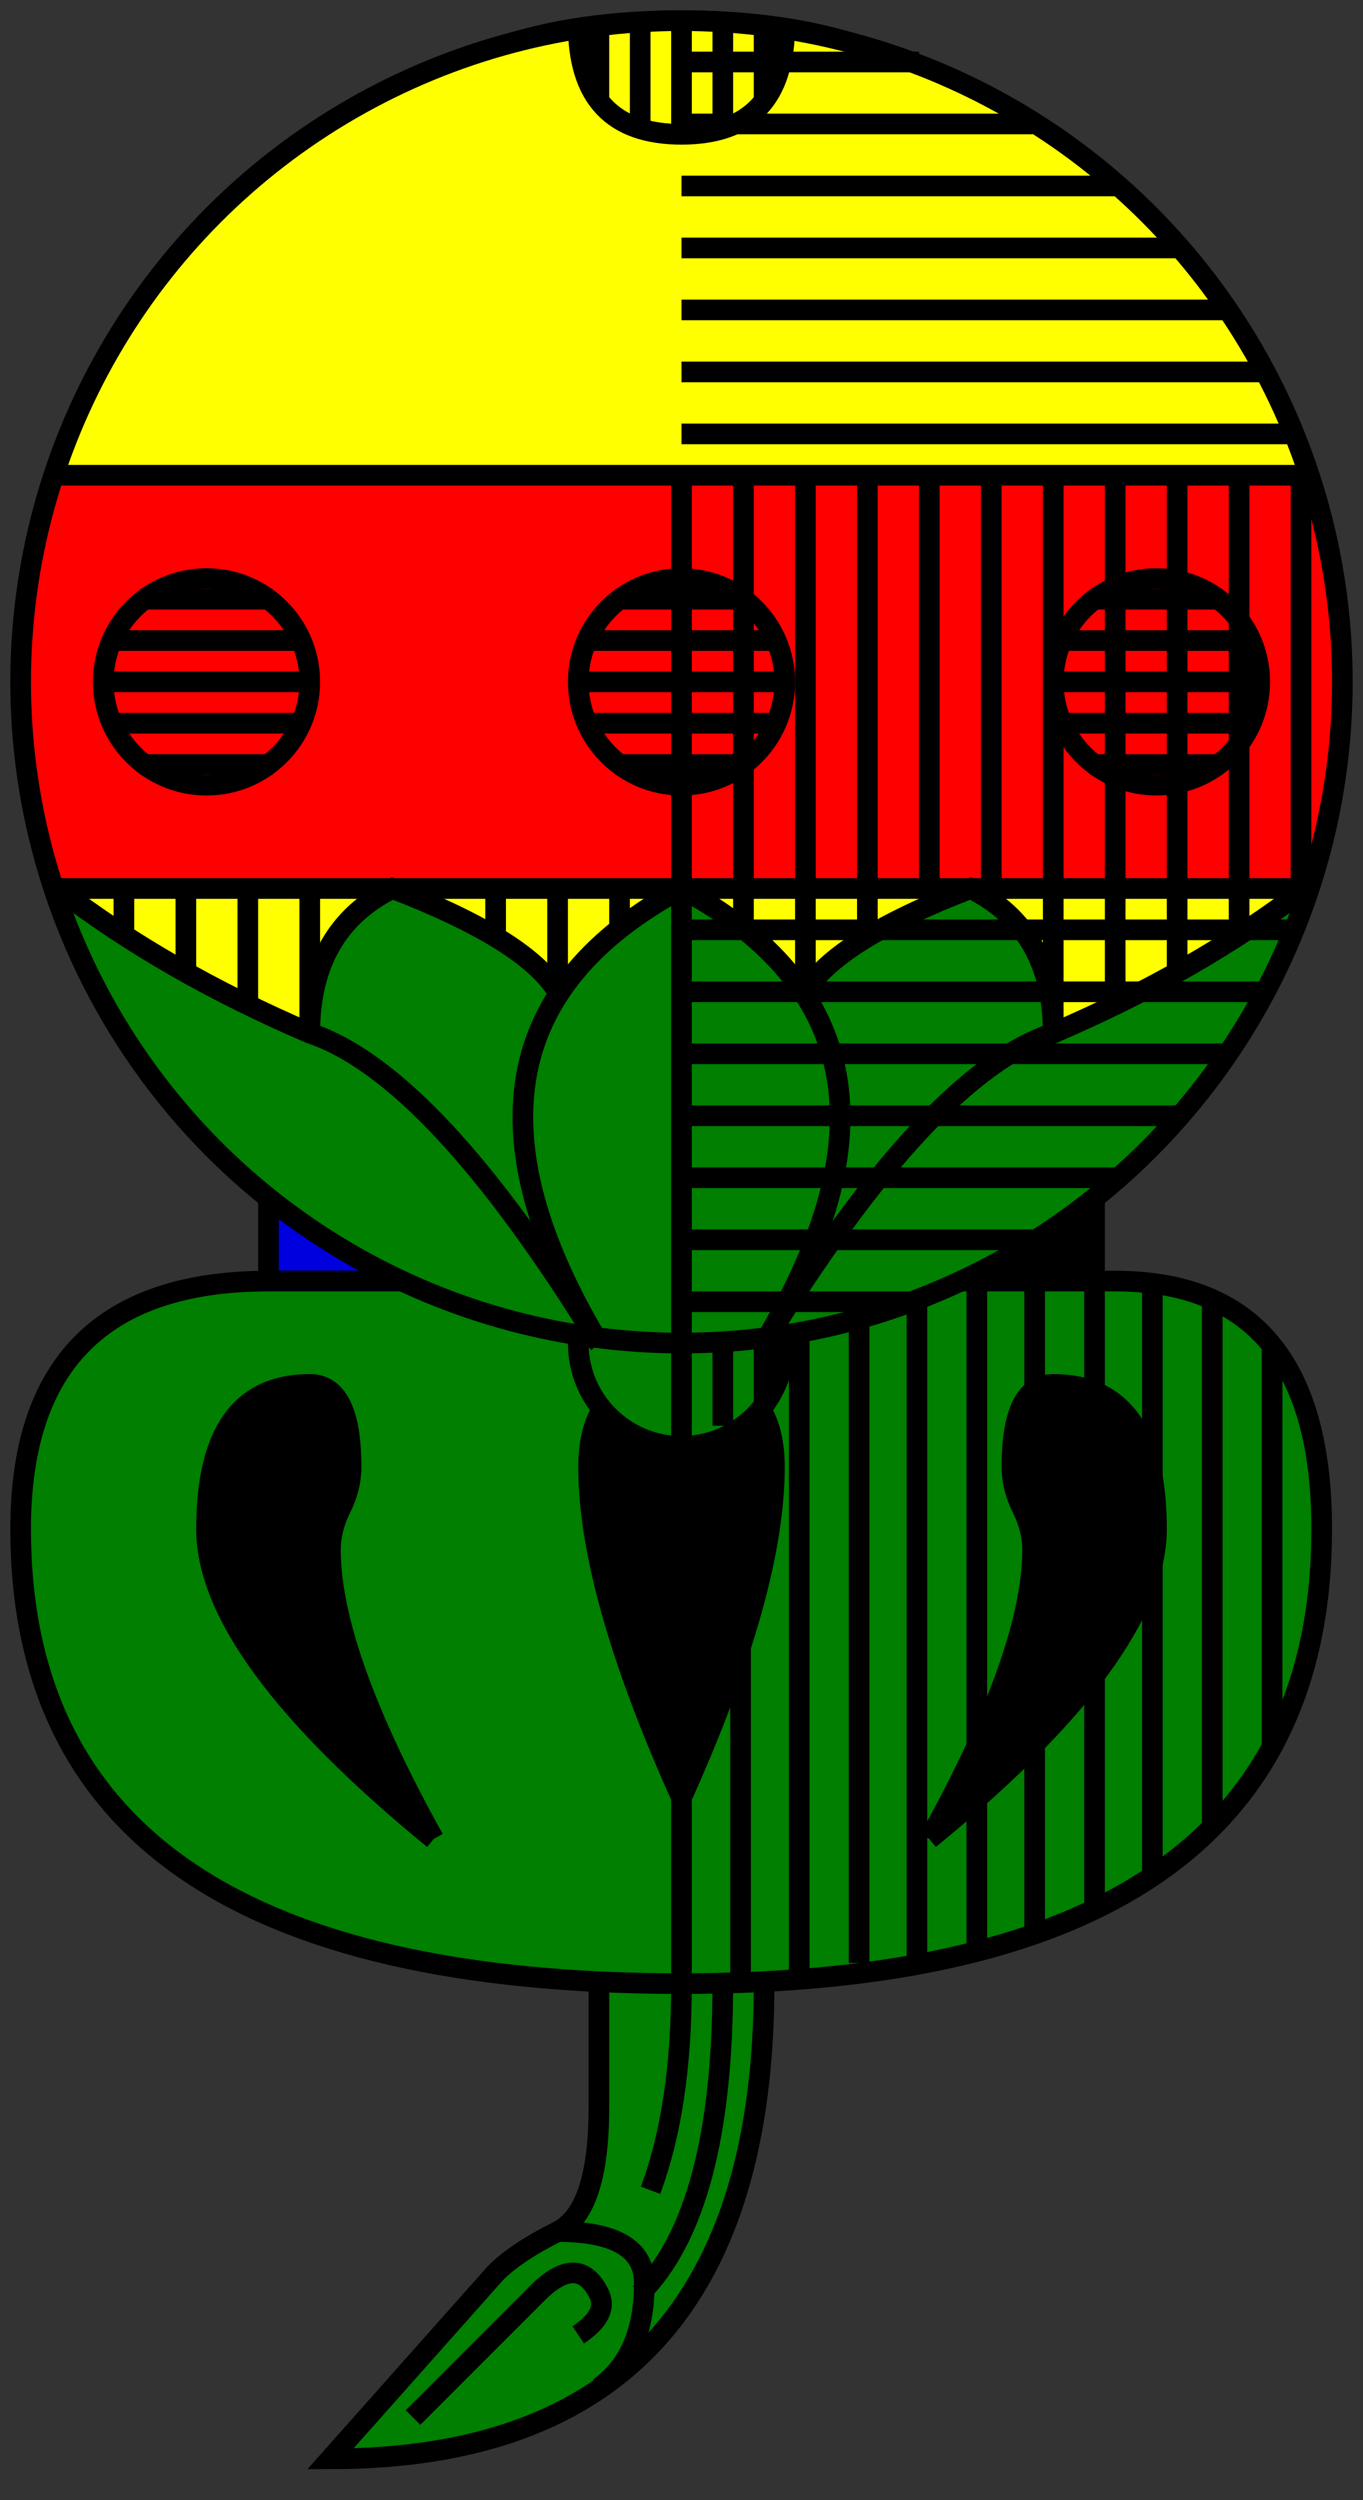 <?xml version="1.0" encoding="UTF-8" standalone="no"?>
<!DOCTYPE svg PUBLIC "-//W3C//DTD SVG 20010904//EN" "http://www.w3.org/TR/2001/REC-SVG-20010904/DTD/svg10.dtd">
<svg version="1.0" xmlns="http://www.w3.org/2000/svg" width="66px" height="121px" preserveAspectRatio="xMidYMid meet">
<rect width="100%" height="100%" fill="#333333" stroke="none"/>
<path style="fill:Yellow;stroke:black;" d="M13 21 Q13 1 33 1 L33 52 L13 52 Z"/>
<path style="fill:Red;stroke:black;" d="M33 1 Q53 1 53 21 L53 52 L33 52 Z"/>
<path style="fill:#0000DF;stroke:black;" d="M13 52 L33 52 L33 62 L13 62 Z"/>
<path style="fill:#007F00;stroke:black;" d="M37 96 Q37 119 16 119 L24 110 Q25 109 27 108 Q29 107 29 102 L29 96"/>
<path style="fill:none;stroke:black;" d="M27 108 Q31.2 108 31.2 110.5 Q31.2 114 29 115.57"/>
<path style="fill:none;stroke:black;" d="M35 96 Q35 107 31 111"/>
<path style="fill:none;stroke:black;" d="M33 96 Q33 102 31.5 106"/>
<path style="fill:none;stroke:black;" d="M20 117 L26 111 Q28 109 29 111 Q29.5 112 28 113"/>
<path style="fill:#000000;stroke:black;" d="M33 52 L33 62 L53 62 L53 52 Z"/>
<path style="fill:#007F00;stroke:black;" d="M13 62 Q1 62 1 74 Q1 96 33 96 Q64 96 64 74 Q64 62 54 62 Z"/>
<path style="fill:#000000;stroke:black;" d="M33 66.5 Q28.5 66.5 28.5 71 Q28.5 77 33 87 Q37.5 77 37.5 71 Q37.5 66.5 33 66.5"/>
<path style="fill:#000000;stroke:black;" d="M21 89 Q10 80 10 74 Q10 67 15 67 Q17 67 17 71 Q17 72 16.5 73 Q16 74 16 75 Q16 80 21 89"/>
<path style="fill:#000000;stroke:black;" d="M45 89 Q56 80 56 74 Q56 67 51 67 Q49 67 49 71 Q49 72 49.5 73 Q50 74 50 75 Q50 80 45 89"/>

<path style="stroke:black;" d="M33 62 L33 96"/>
<path style="stroke:black;" d="M35.86 1 L35.86 96"/>
<path style="stroke:black;" d="M38.7 1.8 L38.7 96"/>
<path style="stroke:black;" d="M41.6 2.7 L41.6 95"/>
<path style="stroke:black;" d="M44.4 3 L44.4 95"/>
<path style="stroke:black;" d="M47.3 5.4 L47.3 94.6"/>
<path style="stroke:black;" d="M50.1 8.8 L50.1 93.7"/>
<path style="stroke:black;" d="M53 62 L53 92.6"/>
<path style="stroke:black;" d="M55.8 62.3 L55.8 91"/>
<path style="stroke:black;" d="M58.7 63 L58.7 88.6"/>
<path style="stroke:black;" d="M61.6 65 L61.6 84.7"/>

<circle style="stroke:black;fill:#007F00;" cx="33" cy="65" r="5"/>
<path style="stroke:black;" d="M33 65 L33 70"/>
<path style="stroke:black;" d="M35 65 L35 69"/>
<path style="stroke:black;" d="M37 65 L37 68"/>
<circle style="stroke:none;fill:yellow;" cx="33" cy="33" r="32"/>
<path style="fill:red;stroke:none;" d="M2.5 23 L63.5 23 Q67 33 63.5 43 L2.5 43 Q-1 33 2.5 23"/>
<path style="fill:none;stroke:black;" d="M63 23 L63 43"/>
<path style="stroke:black;" d="M6 43 L6 50"/>
<path style="stroke:black;" d="M9 43 L9 54"/>
<path style="stroke:black;" d="M12 43 L12 54"/>
<path style="stroke:black;" d="M15 43 L15 54"/>
<path style="stroke:black;" d="M18 43 L18 54"/>
<path style="stroke:black;" d="M21 43 L21 54"/>
<path style="stroke:black;" d="M24 43 L24 54"/>
<path style="stroke:black;" d="M27 43 L27 54"/>
<path style="stroke:black;" d="M30 43 L30 54"/>
<path style="stroke:black;" d="M33 23 L33 54"/>
<path style="stroke:black;" d="M36 23 L36 54"/>
<path style="stroke:black;" d="M39 23 L39 54"/>
<path style="stroke:black;" d="M42 23 L42 54"/>
<path style="stroke:black;" d="M45 23 L45 54"/>
<path style="stroke:black;" d="M48 23 L48 54"/>
<path style="stroke:black;" d="M51 23 L51 54"/>
<path style="stroke:black;" d="M54 23 L54 54"/>
<path style="stroke:black;" d="M57 23 L57 54"/>
<path style="stroke:black;" d="M60 23 L60 50"/>
<path style="stroke:black;fill:#007F00;" d="M27 48 Q25.5 45.5 19 43 Q15 45 15 50 L29 65"/>
<path style="stroke:black;fill:#007F00;" d="M39 48 Q40.5 45.5 47 43 Q51 45 51 50 L37 65"/>
<path style="stroke:black;fill:#007F00;" d="M29 65 Q20 50 33 43 Q46 50 37 65"/>
<path style="stroke:none;fill:#007F00;" d="M3.1 43 L2.8 43 Q6.5 60 29.4 65"/>
<path style="stroke:black;fill:#007F00;" d="M29 65 Q21 52 15 50 Q8 47 2.8 43"/>
<path style="stroke:none;fill:#007F00;" d="M62.9 43 L63.2 43 Q59.5 60 36.6 65"/>
<path style="stroke:black;fill:#007F00;" d="M37 65 Q45 52 51 50 Q58 47 63.2 43"/>
<path style="stroke:black;" d="M33 43 L33 65"/>

<circle style="stroke:black;fill:none;" cx="33" cy="33" r="32"/>
<path style="stroke:black;" d="M33 1 L33 6.2"/>
<path style="stroke:black;" d=" M35 1.2 L35 6"/>
<path style="stroke:black;" d="M31 1.2 L31 6"/>
<path style="stroke:black;" d="M37 1.2 L37 5"/>
<path style="stroke:black;" d="M29 1.2 L29 5"/>
<path style="fill:none;stroke:black;" d="M28 1.2 Q28 6.5 33 6.5 Q38 6.5 38 1.2"/>
<path style="stroke:black;" d="M2.8 23 L63.2 23"/>
<path style="stroke:black;" d="M2.8 43 L63.2 43"/>
<path style="stroke:black;" d="M33 3 L44.5 3"/>
<path style="stroke:black;" d="M33 6 L50 6"/>
<path style="stroke:black;" d="M33 9 L54 9"/>
<path style="stroke:black;" d="M33 12 L57 12"/>
<path style="stroke:black;" d="M33 15 L59.5 15"/>
<path style="stroke:black;" d="M33 18 L61 18"/>
<path style="stroke:black;" d="M33 21 L63 21"/>
<circle style="stroke:black;fill:none;" cx="10" cy="33" r="5"/>
<path style="stroke:black;" d="M5 33 L15 33"/>
<path style="stroke:black;" d="M5.2 31 L14.8 31"/>
<path style="stroke:black;" d="M5.2 35 L14.8 35"/>
<path style="stroke:black;" d="M6.8 29 L13.2 29"/>
<path style="stroke:black;" d="M6.8 37 L13.2 37"/>

<circle style="stroke:black;fill:none;" cx="33" cy="33" r="5"/>
<path style="stroke:black;" d="M28 33 L38 33"/>
<path style="stroke:black;" d="M28.2 31 L37.8 31"/>
<path style="stroke:black;" d="M28.2 35 L37.8 35"/>
<path style="stroke:black;" d="M29.8 29 L36.2 29"/>
<path style="stroke:black;" d="M29.8 37 L36.2 37"/>

<circle style="stroke:black;fill:none;" cx="56" cy="33" r="5"/>
<path style="stroke:black;" d="M51 33 L61 33"/>
<path style="stroke:black;" d="M51.2 31 L60.8 31"/>
<path style="stroke:black;" d="M51.2 35 L60.8 35"/>
<path style="stroke:black;" d="M52.8 29 L59.2 29"/>
<path style="stroke:black;" d="M52.8 37 L59.2 37"/>

<path style="stroke:black;" d="M33 63 L44.5 63"/>
<path style="stroke:black;" d="M33 60 L50 60"/>
<path style="stroke:black;" d="M33 57 L54 57"/>
<path style="stroke:black;" d="M33 54 L57 54"/>
<path style="stroke:black;" d="M33 51 L59.5 51"/>
<path style="stroke:black;" d="M33 48 L61 48"/>
<path style="stroke:black;" d="M33 45 L63 45"/>


 </svg>
<!--Code Copyright by infanf-->
